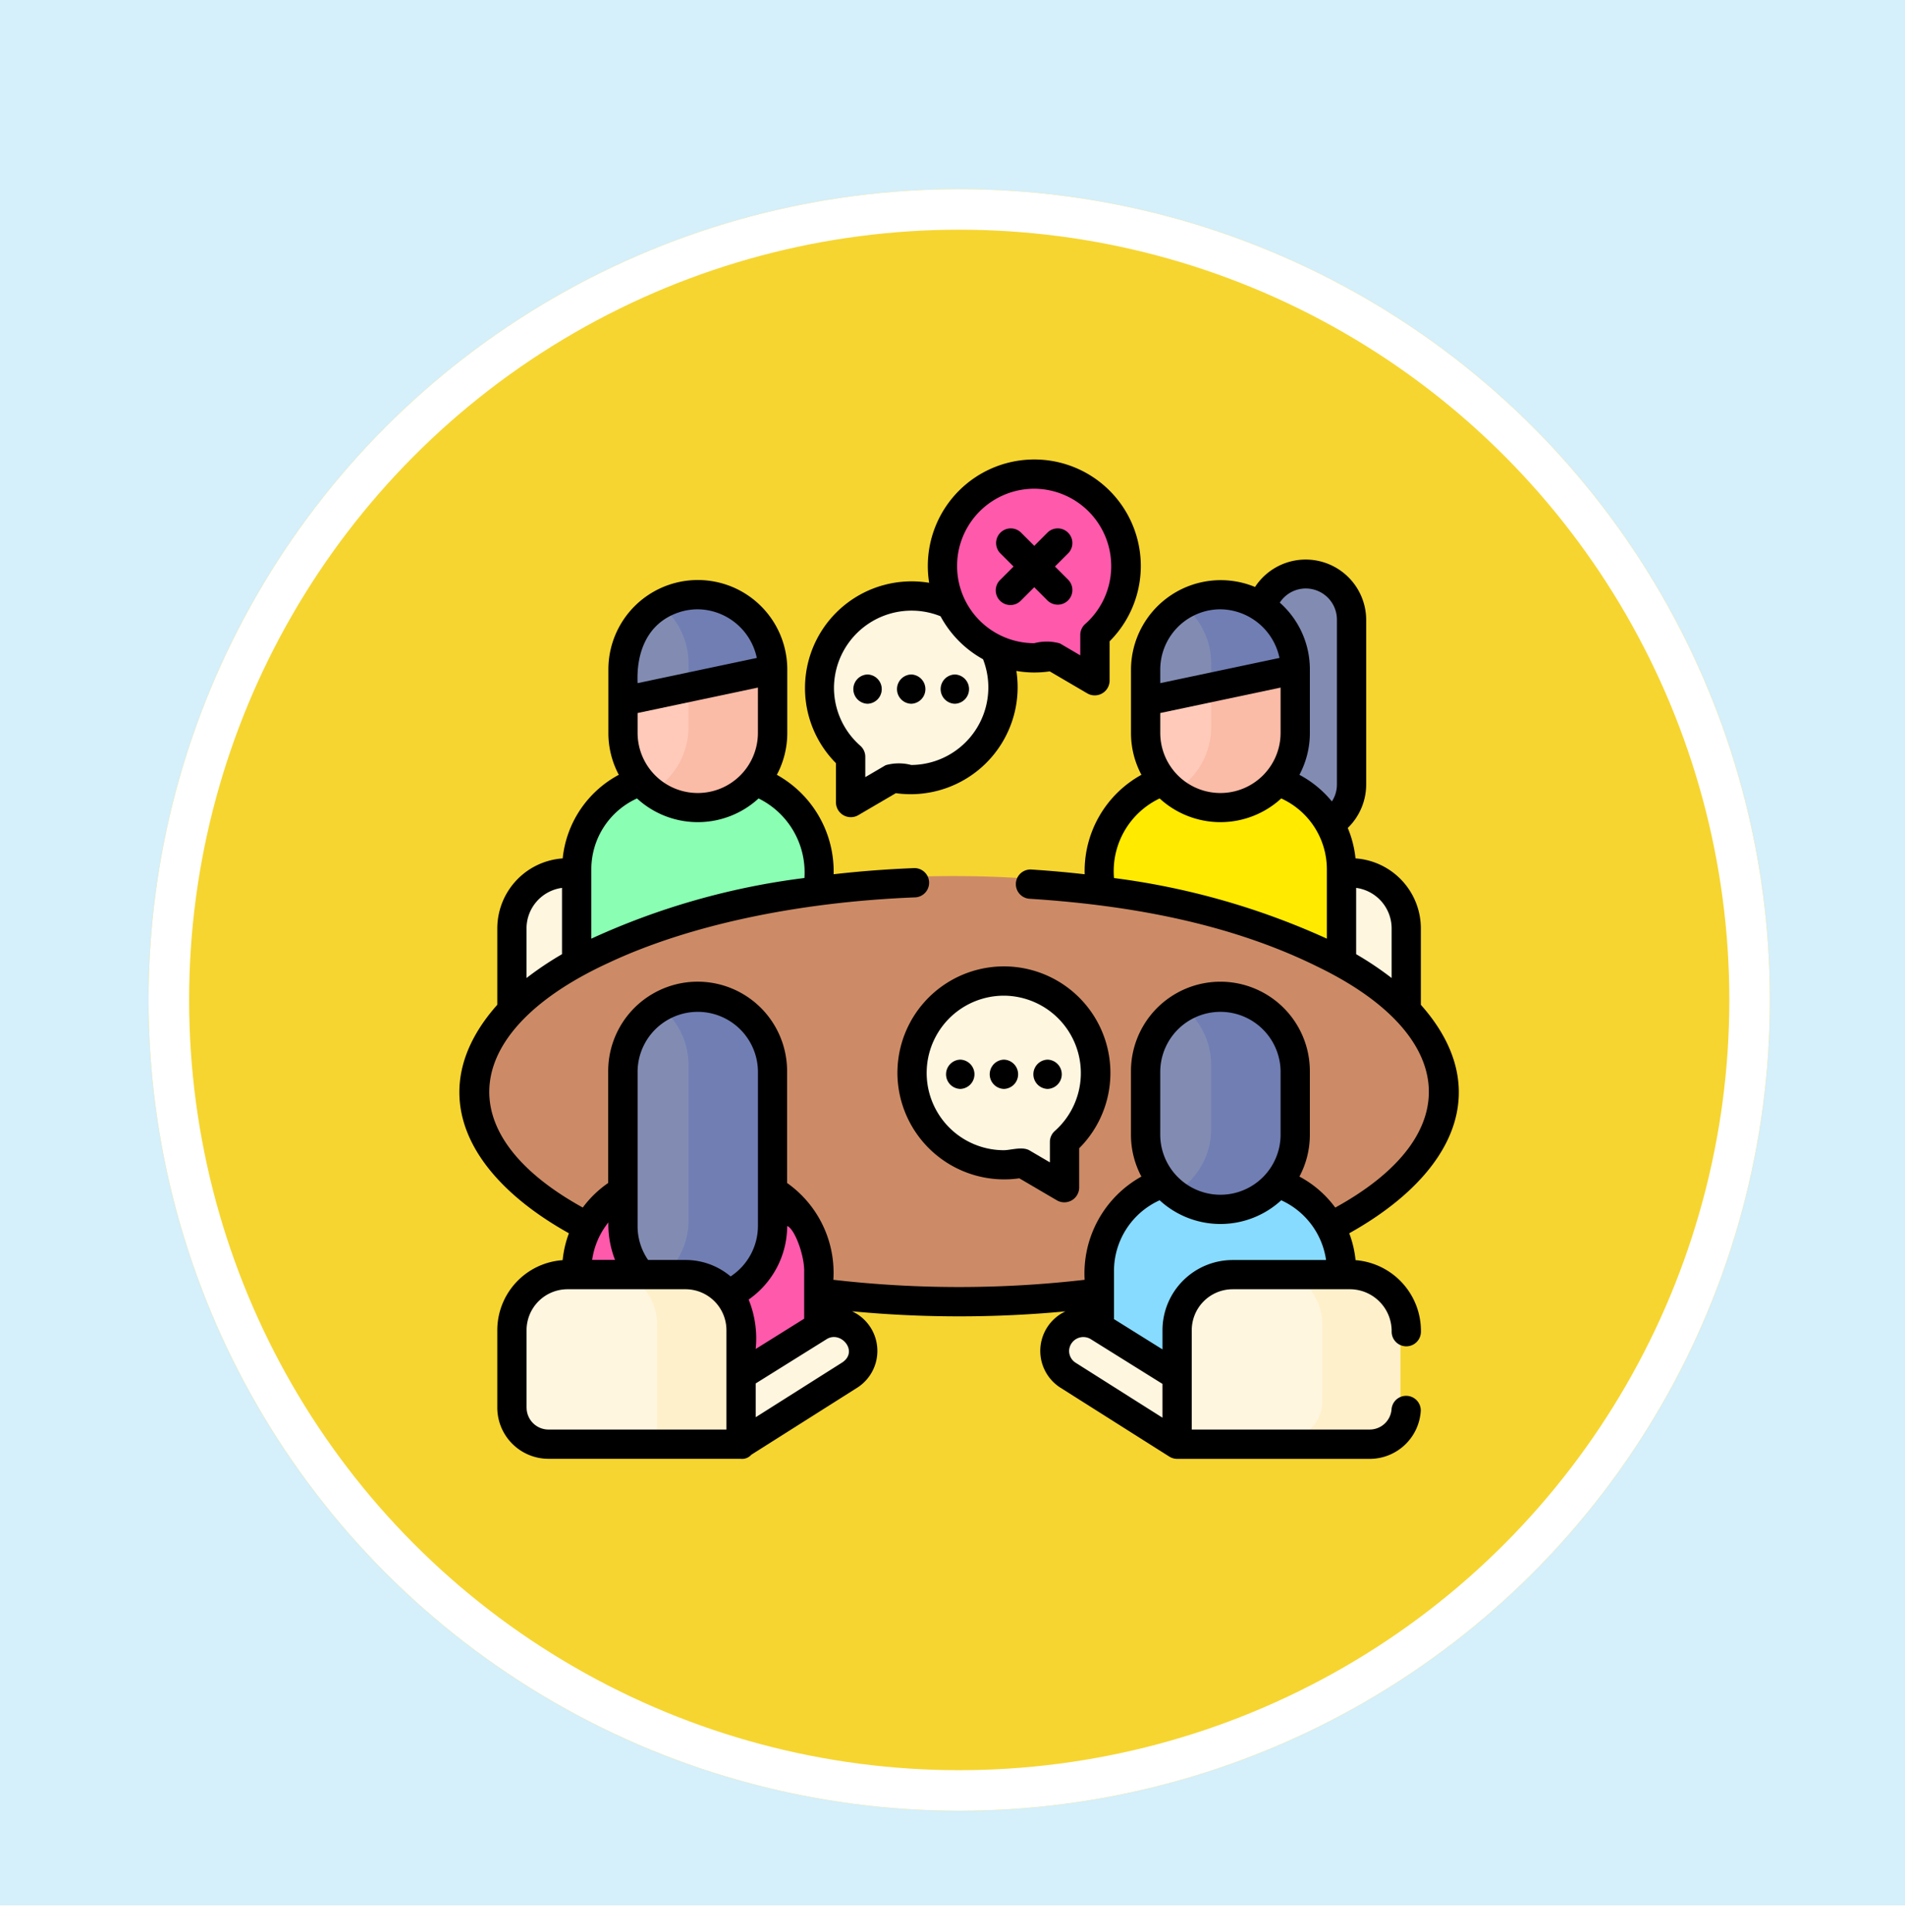 <svg xmlns="http://www.w3.org/2000/svg" xmlns:xlink="http://www.w3.org/1999/xlink" width="141" height="143" viewBox="0 0 141 143">
  <defs>
    <filter id="Elipse_14842" x="2" y="5" width="138" height="138" filterUnits="userSpaceOnUse">
      <feOffset dy="3" input="SourceAlpha"/>
      <feGaussianBlur stdDeviation="3" result="blur"/>
      <feFlood flood-opacity="0.161"/>
      <feComposite operator="in" in2="blur"/>
      <feComposite in="SourceGraphic"/>
    </filter>
  </defs>
  <g id="Grupo_1143106" data-name="Grupo 1143106" transform="translate(-705.051 -500)">
    <rect id="Rectángulo_402760" data-name="Rectángulo 402760" width="141" height="141" transform="translate(705.051 500)" fill="#d5effb"/>
    <g id="Grupo_1143103" data-name="Grupo 1143103">
      <g id="Grupo_1143099" data-name="Grupo 1143099" transform="translate(183.969 70.469)">
        <g transform="matrix(1, 0, 0, 1, 521.08, 429.53)" filter="url(#Elipse_14842)">
          <g id="Elipse_14842-2" data-name="Elipse 14842" transform="translate(11 11)" fill="#f6d530" stroke="#fff" stroke-width="3">
            <circle cx="60" cy="60" r="60" stroke="none"/>
            <circle cx="60" cy="60" r="58.5" fill="none"/>
          </g>
        </g>
      </g>
      <g id="Grupo_1143101" data-name="Grupo 1143101" transform="translate(20 155)">
        <g id="Grupo_1143096" data-name="Grupo 1143096" transform="translate(719.703 379.652)">
          <g id="Grupo_1143086" data-name="Grupo 1143086" transform="translate(0 7.383)">
            <g id="Grupo_1143066" data-name="Grupo 1143066" transform="translate(2.797 22.126)">
              <path id="Trazado_904716" data-name="Trazado 904716" d="M43.9,223.331H26.935v-7.354a4.112,4.112,0,0,1,4.112-4.112h8.737a4.112,4.112,0,0,1,4.112,4.112v7.354Z" transform="translate(-26.935 -211.865)" fill="#fff6e0"/>
              <path id="Trazado_904717" data-name="Trazado 904717" d="M384.751,223.331H367.79v-7.354a4.112,4.112,0,0,1,4.112-4.112h8.737a4.112,4.112,0,0,1,4.112,4.112v7.354Z" transform="translate(-318.555 -211.865)" fill="#fff6e0"/>
            </g>
            <g id="Grupo_1143074" data-name="Grupo 1143074" transform="translate(7.591)">
              <g id="Grupo_1143069" data-name="Grupo 1143069" transform="translate(0 1.537)">
                <g id="Grupo_1143068" data-name="Grupo 1143068">
                  <g id="Grupo_1143067" data-name="Grupo 1143067">
                    <path id="Trazado_904718" data-name="Trazado 904718" d="M78.048,176.311H60.125v-6.765a6.833,6.833,0,0,1,6.833-6.833h4.256a6.833,6.833,0,0,1,6.833,6.833Z" transform="translate(-60.125 -149.223)" fill="#8affb3"/>
                    <path id="Trazado_904719" data-name="Trazado 904719" d="M89.374,85.1h-.012a5.531,5.531,0,0,1-5.531-5.531v-4.7a5.531,5.531,0,0,1,5.531-5.531h.012a5.531,5.531,0,0,1,5.531,5.531v4.7A5.531,5.531,0,0,1,89.374,85.1Z" transform="translate(-80.407 -69.329)" fill="#ffcab9"/>
                    <path id="Trazado_904720" data-name="Trazado 904720" d="M105.06,69.329h-.012a5.5,5.5,0,0,0-2.883.81,5.527,5.527,0,0,1,2.648,4.721v4.7a5.527,5.527,0,0,1-2.648,4.721,5.5,5.5,0,0,0,2.883.81h.012a5.531,5.531,0,0,0,5.531-5.531v-4.7a5.531,5.531,0,0,0-5.531-5.531Z" transform="translate(-96.093 -69.329)" fill="#fabba7"/>
                  </g>
                </g>
                <path id="Trazado_904721" data-name="Trazado 904721" d="M83.831,77.212v-2.34a5.537,5.537,0,1,1,11.074,0Z" transform="translate(-80.407 -69.329)" fill="#828cb3"/>
                <path id="Trazado_904722" data-name="Trazado 904722" d="M104.813,74.872v1.221l5.778-1.221a5.536,5.536,0,0,0-8.426-4.729A5.54,5.54,0,0,1,104.813,74.872Z" transform="translate(-96.093 -69.329)" fill="#717eb3"/>
              </g>
              <g id="Grupo_1143073" data-name="Grupo 1143073" transform="translate(38.685)">
                <path id="Trazado_904723" data-name="Trazado 904723" d="M413.682,77.665a3.388,3.388,0,0,1-3.388-3.388v-12.2a3.388,3.388,0,1,1,6.776,0v12.2A3.388,3.388,0,0,1,413.682,77.665Z" transform="translate(-398.398 -58.686)" fill="#828cb3"/>
                <g id="Grupo_1143072" data-name="Grupo 1143072" transform="translate(0 1.537)">
                  <g id="Grupo_1143071" data-name="Grupo 1143071" transform="translate(0 5.531)">
                    <g id="Grupo_1143070" data-name="Grupo 1143070">
                      <path id="Trazado_904724" data-name="Trazado 904724" d="M345.864,176.311H327.941v-6.765a6.833,6.833,0,0,1,6.833-6.833h4.256a6.833,6.833,0,0,1,6.833,6.833v6.765Z" transform="translate(-327.941 -154.754)" fill="#ffea00"/>
                      <path id="Trazado_904725" data-name="Trazado 904725" d="M362.722,107.621v4.7a5.531,5.531,0,0,1-5.531,5.531h-.012a5.531,5.531,0,0,1-5.531-5.531v-4.7Z" transform="translate(-348.224 -107.621)" fill="#ffcab9"/>
                      <path id="Trazado_904726" data-name="Trazado 904726" d="M372.63,107.62v4.7a5.527,5.527,0,0,1-2.648,4.721,5.5,5.5,0,0,0,2.883.81h.012a5.531,5.531,0,0,0,5.531-5.531v-4.7H372.63Z" transform="translate(-363.909 -107.62)" fill="#fabba7"/>
                    </g>
                  </g>
                  <path id="Trazado_904727" data-name="Trazado 904727" d="M351.648,77.212v-2.34a5.537,5.537,0,1,1,11.074,0Z" transform="translate(-348.224 -69.329)" fill="#828cb3"/>
                  <path id="Trazado_904728" data-name="Trazado 904728" d="M372.63,74.872v1.221l5.778-1.221a5.536,5.536,0,0,0-8.426-4.729A5.54,5.54,0,0,1,372.63,74.872Z" transform="translate(-363.909 -69.329)" fill="#717eb3"/>
                </g>
              </g>
            </g>
            <ellipse id="Elipse_14936" data-name="Elipse 14936" cx="35.895" cy="15.532" rx="35.895" ry="15.532" transform="translate(0 22.795)" fill="#cc8b66"/>
            <g id="Grupo_1143085" data-name="Grupo 1143085" transform="translate(2.797 31.269)">
              <g id="Grupo_1143081" data-name="Grupo 1143081" transform="translate(4.794)">
                <g id="Grupo_1143077" data-name="Grupo 1143077">
                  <g id="Grupo_1143076" data-name="Grupo 1143076">
                    <g id="Grupo_1143075" data-name="Grupo 1143075">
                      <path id="Trazado_904729" data-name="Trazado 904729" d="M78.048,381.569,60.125,388.2V375.382a6.833,6.833,0,0,1,6.833-6.833h4.256a6.833,6.833,0,0,1,6.833,6.833Z" transform="translate(-60.125 -355.06)" fill="#ff59ac"/>
                      <path id="Trazado_904730" data-name="Trazado 904730" d="M89.374,297.692h-.012a5.531,5.531,0,0,1-5.531-5.531V280.7a5.531,5.531,0,0,1,5.531-5.531h.012a5.531,5.531,0,0,1,5.531,5.531v11.464A5.531,5.531,0,0,1,89.374,297.692Z" transform="translate(-80.407 -275.166)" fill="#828cb3"/>
                      <path id="Trazado_904731" data-name="Trazado 904731" d="M105.06,275.167h-.012a5.5,5.5,0,0,0-2.883.81,5.527,5.527,0,0,1,2.648,4.721v11.464a5.527,5.527,0,0,1-2.648,4.721,5.5,5.5,0,0,0,2.883.81h.012a5.531,5.531,0,0,0,5.531-5.531V280.7A5.531,5.531,0,0,0,105.06,275.167Z" transform="translate(-96.093 -275.167)" fill="#717eb3"/>
                    </g>
                  </g>
                </g>
                <g id="Grupo_1143080" data-name="Grupo 1143080" transform="translate(38.685)">
                  <g id="Grupo_1143079" data-name="Grupo 1143079">
                    <g id="Grupo_1143078" data-name="Grupo 1143078">
                      <path id="Trazado_904732" data-name="Trazado 904732" d="M345.865,375.383a6.833,6.833,0,0,0-6.833-6.833h-4.256a6.833,6.833,0,0,0-6.833,6.833v8.555h17.923Z" transform="translate(-327.942 -355.061)" fill="#87dbff"/>
                      <path id="Trazado_904733" data-name="Trazado 904733" d="M357.191,290.932h-.012a5.531,5.531,0,0,1-5.531-5.531v-4.7a5.531,5.531,0,0,1,5.531-5.531h.012a5.531,5.531,0,0,1,5.531,5.531v4.7A5.531,5.531,0,0,1,357.191,290.932Z" transform="translate(-348.224 -275.166)" fill="#828cb3"/>
                      <path id="Trazado_904734" data-name="Trazado 904734" d="M372.877,275.167h-.012a5.5,5.5,0,0,0-2.883.81,5.527,5.527,0,0,1,2.648,4.721v4.7a5.527,5.527,0,0,1-2.648,4.721,5.5,5.5,0,0,0,2.883.81h.012a5.531,5.531,0,0,0,5.531-5.531v-4.7A5.531,5.531,0,0,0,372.877,275.167Z" transform="translate(-363.91 -275.167)" fill="#717eb3"/>
                    </g>
                  </g>
                </g>
              </g>
              <g id="Grupo_1143084" data-name="Grupo 1143084" transform="translate(0 20.589)">
                <path id="Trazado_904735" data-name="Trazado 904735" d="M43.9,430.251H29.639a2.7,2.7,0,0,1-2.7-2.7v-5.732a4.112,4.112,0,0,1,4.112-4.112h8.737a4.112,4.112,0,0,1,4.112,4.112v8.436Z" transform="translate(-26.935 -417.703)" fill="#fff6e0"/>
                <path id="Trazado_904736" data-name="Trazado 904736" d="M81.667,417.7H75.889A4.112,4.112,0,0,1,80,421.815v8.436h5.778v-8.436a4.112,4.112,0,0,0-4.112-4.112Z" transform="translate(-68.818 -417.703)" fill="#fff0cc"/>
                <g id="Grupo_1143082" data-name="Grupo 1143082" transform="translate(16.918 3.515)">
                  <path id="Trazado_904737" data-name="Trazado 904737" d="M144.058,446l5.8-3.619a2.119,2.119,0,0,1,2.321,3.546l-8.119,5.137Z" transform="translate(-144.058 -442.036)" fill="#fff6e0"/>
                </g>
                <g id="Grupo_1143083" data-name="Grupo 1143083" transform="translate(40.157 3.515)">
                  <path id="Trazado_904738" data-name="Trazado 904738" d="M314.019,446l-5.8-3.619a2.119,2.119,0,0,0-2.32,3.546l8.119,5.137Z" transform="translate(-304.941 -442.036)" fill="#fff6e0"/>
                </g>
                <path id="Trazado_904739" data-name="Trazado 904739" d="M382.047,430.251H367.79v-8.436A4.112,4.112,0,0,1,371.9,417.7h8.737a4.112,4.112,0,0,1,4.112,4.112v5.732A2.7,2.7,0,0,1,382.047,430.251Z" transform="translate(-318.555 -417.703)" fill="#fff6e0"/>
                <path id="Trazado_904740" data-name="Trazado 904740" d="M422.522,417.7h-5.778a4.112,4.112,0,0,1,4.112,4.112v5.732a2.7,2.7,0,0,1-2.7,2.7h5.778a2.7,2.7,0,0,0,2.7-2.7v-5.732A4.112,4.112,0,0,0,422.522,417.7Z" transform="translate(-360.438 -417.703)" fill="#fff0cc"/>
              </g>
            </g>
          </g>
          <g id="Grupo_1143089" data-name="Grupo 1143089" transform="translate(32.413 37.516)">
            <g id="Grupo_1143088" data-name="Grupo 1143088">
              <g id="Grupo_1143087" data-name="Grupo 1143087">
                <path id="Trazado_904741" data-name="Trazado 904741" d="M245.569,274.1a6.8,6.8,0,1,0-5.454,6.666l3.14,1.84v-3.4A6.782,6.782,0,0,0,245.569,274.1Z" transform="translate(-231.97 -267.297)" fill="#fff6e0"/>
              </g>
            </g>
          </g>
          <g id="Grupo_1143095" data-name="Grupo 1143095" transform="translate(25.55)">
            <g id="Grupo_1143092" data-name="Grupo 1143092" transform="translate(0 9.013)">
              <g id="Grupo_1143091" data-name="Grupo 1143091">
                <g id="Grupo_1143090" data-name="Grupo 1143090">
                  <path id="Trazado_904742" data-name="Trazado 904742" d="M184.457,76.769a6.8,6.8,0,1,1,5.454,6.666l-3.14,1.84v-3.4A6.782,6.782,0,0,1,184.457,76.769Z" transform="translate(-184.457 -69.97)" fill="#fff6e0"/>
                </g>
              </g>
            </g>
            <g id="Grupo_1143094" data-name="Grupo 1143094" transform="translate(9.112)">
              <g id="Grupo_1143093" data-name="Grupo 1143093">
                <path id="Trazado_904743" data-name="Trazado 904743" d="M261.141,14.371a6.8,6.8,0,1,0-5.454,6.666l3.14,1.84v-3.4A6.781,6.781,0,0,0,261.141,14.371Z" transform="translate(-247.542 -7.572)" fill="#ff59ac"/>
              </g>
            </g>
          </g>
        </g>
        <g id="Grupo_1143097" data-name="Grupo 1143097" transform="translate(719.051 379)">
          <path id="Trazado_904744" data-name="Trazado 904744" d="M66.335,103.118a7.9,7.9,0,0,0-.467-1.99c7.78-4.345,10.81-10.7,5.3-16.907V78.567a5.2,5.2,0,0,0-4.837-5.181,7.894,7.894,0,0,0-.574-2.252,4.492,4.492,0,0,0,1.365-3.214v-12.2A4.479,4.479,0,0,0,58.894,53.3a6.642,6.642,0,0,0-9.181,6.1v4.7a6.572,6.572,0,0,0,.773,3.1,8.123,8.123,0,0,0-4.2,7.361q-1.962-.224-3.985-.353a1.084,1.084,0,0,0-.137,2.162c7.286.462,14.829,1.787,21.414,5.057,10.2,4.959,11.141,12.364,1.254,17.8a7.908,7.908,0,0,0-2.652-2.295,6.573,6.573,0,0,0,.772-3.1v-4.7a6.62,6.62,0,0,0-13.241,0v4.7a6.572,6.572,0,0,0,.772,3.1,8.194,8.194,0,0,0-4.2,7.639,81.107,81.107,0,0,1-18.6,0,8.128,8.128,0,0,0-3.424-7.164V89.13a6.62,6.62,0,0,0-13.241,0v8.276a7.935,7.935,0,0,0-1.882,1.818C-1.043,93.6.369,86.033,11.012,81.131c5.931-2.794,14.012-4.52,22.755-4.862a1.084,1.084,0,0,0-.084-2.165c-2.032.079-4.031.233-5.98.455A8.173,8.173,0,0,0,23.5,67.2a6.572,6.572,0,0,0,.773-3.1V59.4a6.62,6.62,0,0,0-13.241.012V64.1a6.571,6.571,0,0,0,.772,3.1,7.927,7.927,0,0,0-4.154,6.187A5.2,5.2,0,0,0,2.81,78.567v5.65c-5.506,6.2-2.479,12.567,5.3,16.911a7.9,7.9,0,0,0-.464,1.99A5.2,5.2,0,0,0,2.81,108.3v5.732A3.792,3.792,0,0,0,6.6,117.818H20.81a.913.913,0,0,0,.8-.3l7.9-5a3.231,3.231,0,0,0-.446-5.617,84,84,0,0,0,15.8.006,3.23,3.23,0,0,0-.432,5.611l8.119,5.137a1.1,1.1,0,0,0,.579.168H67.385a3.789,3.789,0,0,0,3.777-3.561A1.084,1.084,0,0,0,69,114.129a1.62,1.62,0,0,1-1.614,1.523H54.211c0-1.83,0-5.537,0-7.353a3.032,3.032,0,0,1,3.029-3.029q4.368,0,8.737,0a3.1,3.1,0,0,1,3.029,3.173,1.084,1.084,0,0,0,2.167,0,5.253,5.253,0,0,0-4.836-5.326Zm2.67-24.551v3.671a24.075,24.075,0,0,0-2.627-1.763V75.568A3.031,3.031,0,0,1,69.005,78.567Zm-6.35-25.155a2.307,2.307,0,0,1,2.3,2.3v12.2a2.287,2.287,0,0,1-.373,1.259A7.911,7.911,0,0,0,62.18,67.2a6.572,6.572,0,0,0,.773-3.1V59.4a6.594,6.594,0,0,0-2.227-4.942A2.3,2.3,0,0,1,62.655,53.412ZM51.879,64.1V62.628l8.907-1.882V64.1a4.453,4.453,0,0,1-4.448,4.448h-.012A4.453,4.453,0,0,1,51.879,64.1Zm2.992-8.9a4.459,4.459,0,0,1,1.465-.248,4.521,4.521,0,0,1,4.367,3.6l-8.824,1.865v-1A4.466,4.466,0,0,1,54.872,55.2ZM48.455,74.84a5.959,5.959,0,0,1,3.378-5.891,6.648,6.648,0,0,0,9,0,5.764,5.764,0,0,1,3.378,5.24v5.136A54.808,54.808,0,0,0,48.455,74.84ZM13.194,64.1V62.628L22.1,60.745V64.1a4.453,4.453,0,0,1-4.448,4.448h-.012A4.453,4.453,0,0,1,13.194,64.1Zm2.992-8.9a4.459,4.459,0,0,1,1.465-.248,4.521,4.521,0,0,1,4.367,3.6l-8.824,1.865C13.092,58.18,13.885,56,16.187,55.2ZM13.149,68.949a6.648,6.648,0,0,0,9,0,6.1,6.1,0,0,1,3.393,5.888A53.758,53.758,0,0,0,9.77,79.325V74.188a5.756,5.756,0,0,1,3.379-5.239ZM7.6,75.568v4.907a24.129,24.129,0,0,0-2.627,1.762v-3.67A3.031,3.031,0,0,1,7.6,75.568Zm17.923,28.353v3.53l-3.589,2.24a7.648,7.648,0,0,0-.521-3.658,6.653,6.653,0,0,0,2.853-5.439C24.8,100.772,25.526,102.69,25.526,103.921ZM13.194,89.129a4.454,4.454,0,0,1,8.907,0v11.464a4.474,4.474,0,0,1-2.023,3.728,5.171,5.171,0,0,0-3.337-1.217h-2.77a4.393,4.393,0,0,1-.777-2.51ZM11.525,103.1H9.83a5.715,5.715,0,0,1,1.2-2.773A7.219,7.219,0,0,0,11.525,103.1ZM4.976,114.031V108.3A3.032,3.032,0,0,1,8,105.27h8.737A3.032,3.032,0,0,1,19.77,108.3v7.353H6.6a1.622,1.622,0,0,1-1.621-1.621Zm23.366-3.343-6.406,4.053v-2.5l5.246-3.274C28.237,108.3,29.575,109.87,28.342,110.688ZM51.879,89.129a4.454,4.454,0,0,1,8.907,0v4.7a4.453,4.453,0,0,1-4.448,4.448h-.012a4.453,4.453,0,0,1-4.448-4.448Zm-6.747,20.7a1.054,1.054,0,0,1,1.622-.854l5.289,3.3v2.5l-6.449-4.08A1.033,1.033,0,0,1,45.133,109.825Zm6.912-1.525v1.418l-3.589-2.24v-3.557a5.746,5.746,0,0,1,3.378-5.239,6.648,6.648,0,0,0,9,0,5.753,5.753,0,0,1,3.319,4.422H57.239A5.2,5.2,0,0,0,52.044,108.3Z" transform="translate(-0.002 -43.862)"/>
          <path id="Trazado_904745" data-name="Trazado 904745" d="M224.469,267.681a7.907,7.907,0,0,0,9.022,7.8l2.8,1.64a1.1,1.1,0,0,0,1.631-.935v-2.929a7.882,7.882,0,1,0-13.452-5.576Zm7.883-5.716a5.728,5.728,0,0,1,3.77,10.01,1.084,1.084,0,0,0-.368.814V274.3l-1.508-.884c-.53-.31-1.4-.015-1.894-.015A5.716,5.716,0,0,1,232.352,261.965Z" transform="translate(-192.046 -222.282)"/>
          <path id="Trazado_904746" data-name="Trazado 904746" d="M250.474,309.739a1.084,1.084,0,0,0,0-2.167A1.084,1.084,0,0,0,250.474,309.739Z" transform="translate(-213.4 -263.155)"/>
          <path id="Trazado_904747" data-name="Trazado 904747" d="M272.845,309.739a1.084,1.084,0,0,0,0-2.167A1.084,1.084,0,0,0,272.845,309.739Z" transform="translate(-232.539 -263.155)"/>
          <path id="Trazado_904748" data-name="Trazado 904748" d="M295.215,309.739a1.084,1.084,0,0,0,0-2.167A1.084,1.084,0,0,0,295.215,309.739Z" transform="translate(-251.678 -263.155)"/>
          <path id="Trazado_904749" data-name="Trazado 904749" d="M179.26,25.473a1.1,1.1,0,0,0,1.631.935l2.8-1.64a7.919,7.919,0,0,0,8.924-9.045,7.846,7.846,0,0,0,2.468.032l2.8,1.64a1.1,1.1,0,0,0,1.631-.935V13.53A7.882,7.882,0,1,0,186.158,9.2a7.894,7.894,0,0,0-6.9,13.346v2.929ZM193.941,2.238a5.728,5.728,0,0,1,3.77,10.01,1.084,1.084,0,0,0-.368.814v1.507l-1.508-.884a3.619,3.619,0,0,0-1.894-.015,5.716,5.716,0,0,1,0-11.432ZM179.113,16.967A5.742,5.742,0,0,1,187,11.676a7.939,7.939,0,0,0,3.146,3.181,5.741,5.741,0,0,1-5.313,7.825,3.619,3.619,0,0,0-1.894.015l-1.508.884V22.074a1.083,1.083,0,0,0-.368-.814A5.718,5.718,0,0,1,179.113,16.967Z" transform="translate(-151.386 -0.071)"/>
          <path id="Trazado_904750" data-name="Trazado 904750" d="M202.962,112.412a1.084,1.084,0,0,0,0-2.167A1.084,1.084,0,0,0,202.962,112.412Z" transform="translate(-172.75 -94.331)"/>
          <path id="Trazado_904751" data-name="Trazado 904751" d="M225.331,112.412a1.084,1.084,0,0,0,0-2.167A1.084,1.084,0,0,0,225.331,112.412Z" transform="translate(-191.888 -94.331)"/>
          <path id="Trazado_904752" data-name="Trazado 904752" d="M247.7,112.412a1.084,1.084,0,0,0,0-2.167A1.084,1.084,0,0,0,247.7,112.412Z" transform="translate(-211.027 -94.331)"/>
          <path id="Trazado_904753" data-name="Trazado 904753" d="M275.155,40.522a1.083,1.083,0,0,0,1.532,0l1-1,1,1a1.084,1.084,0,0,0,1.532-1.532l-1-1,1-1a1.084,1.084,0,0,0-1.532-1.532l-1,1-1-1a1.084,1.084,0,0,0-1.532,1.532l1,1-1,1A1.083,1.083,0,0,0,275.155,40.522Z" transform="translate(-235.136 -30.065)"/>
        </g>
      </g>
    </g>
  </g>
</svg>
